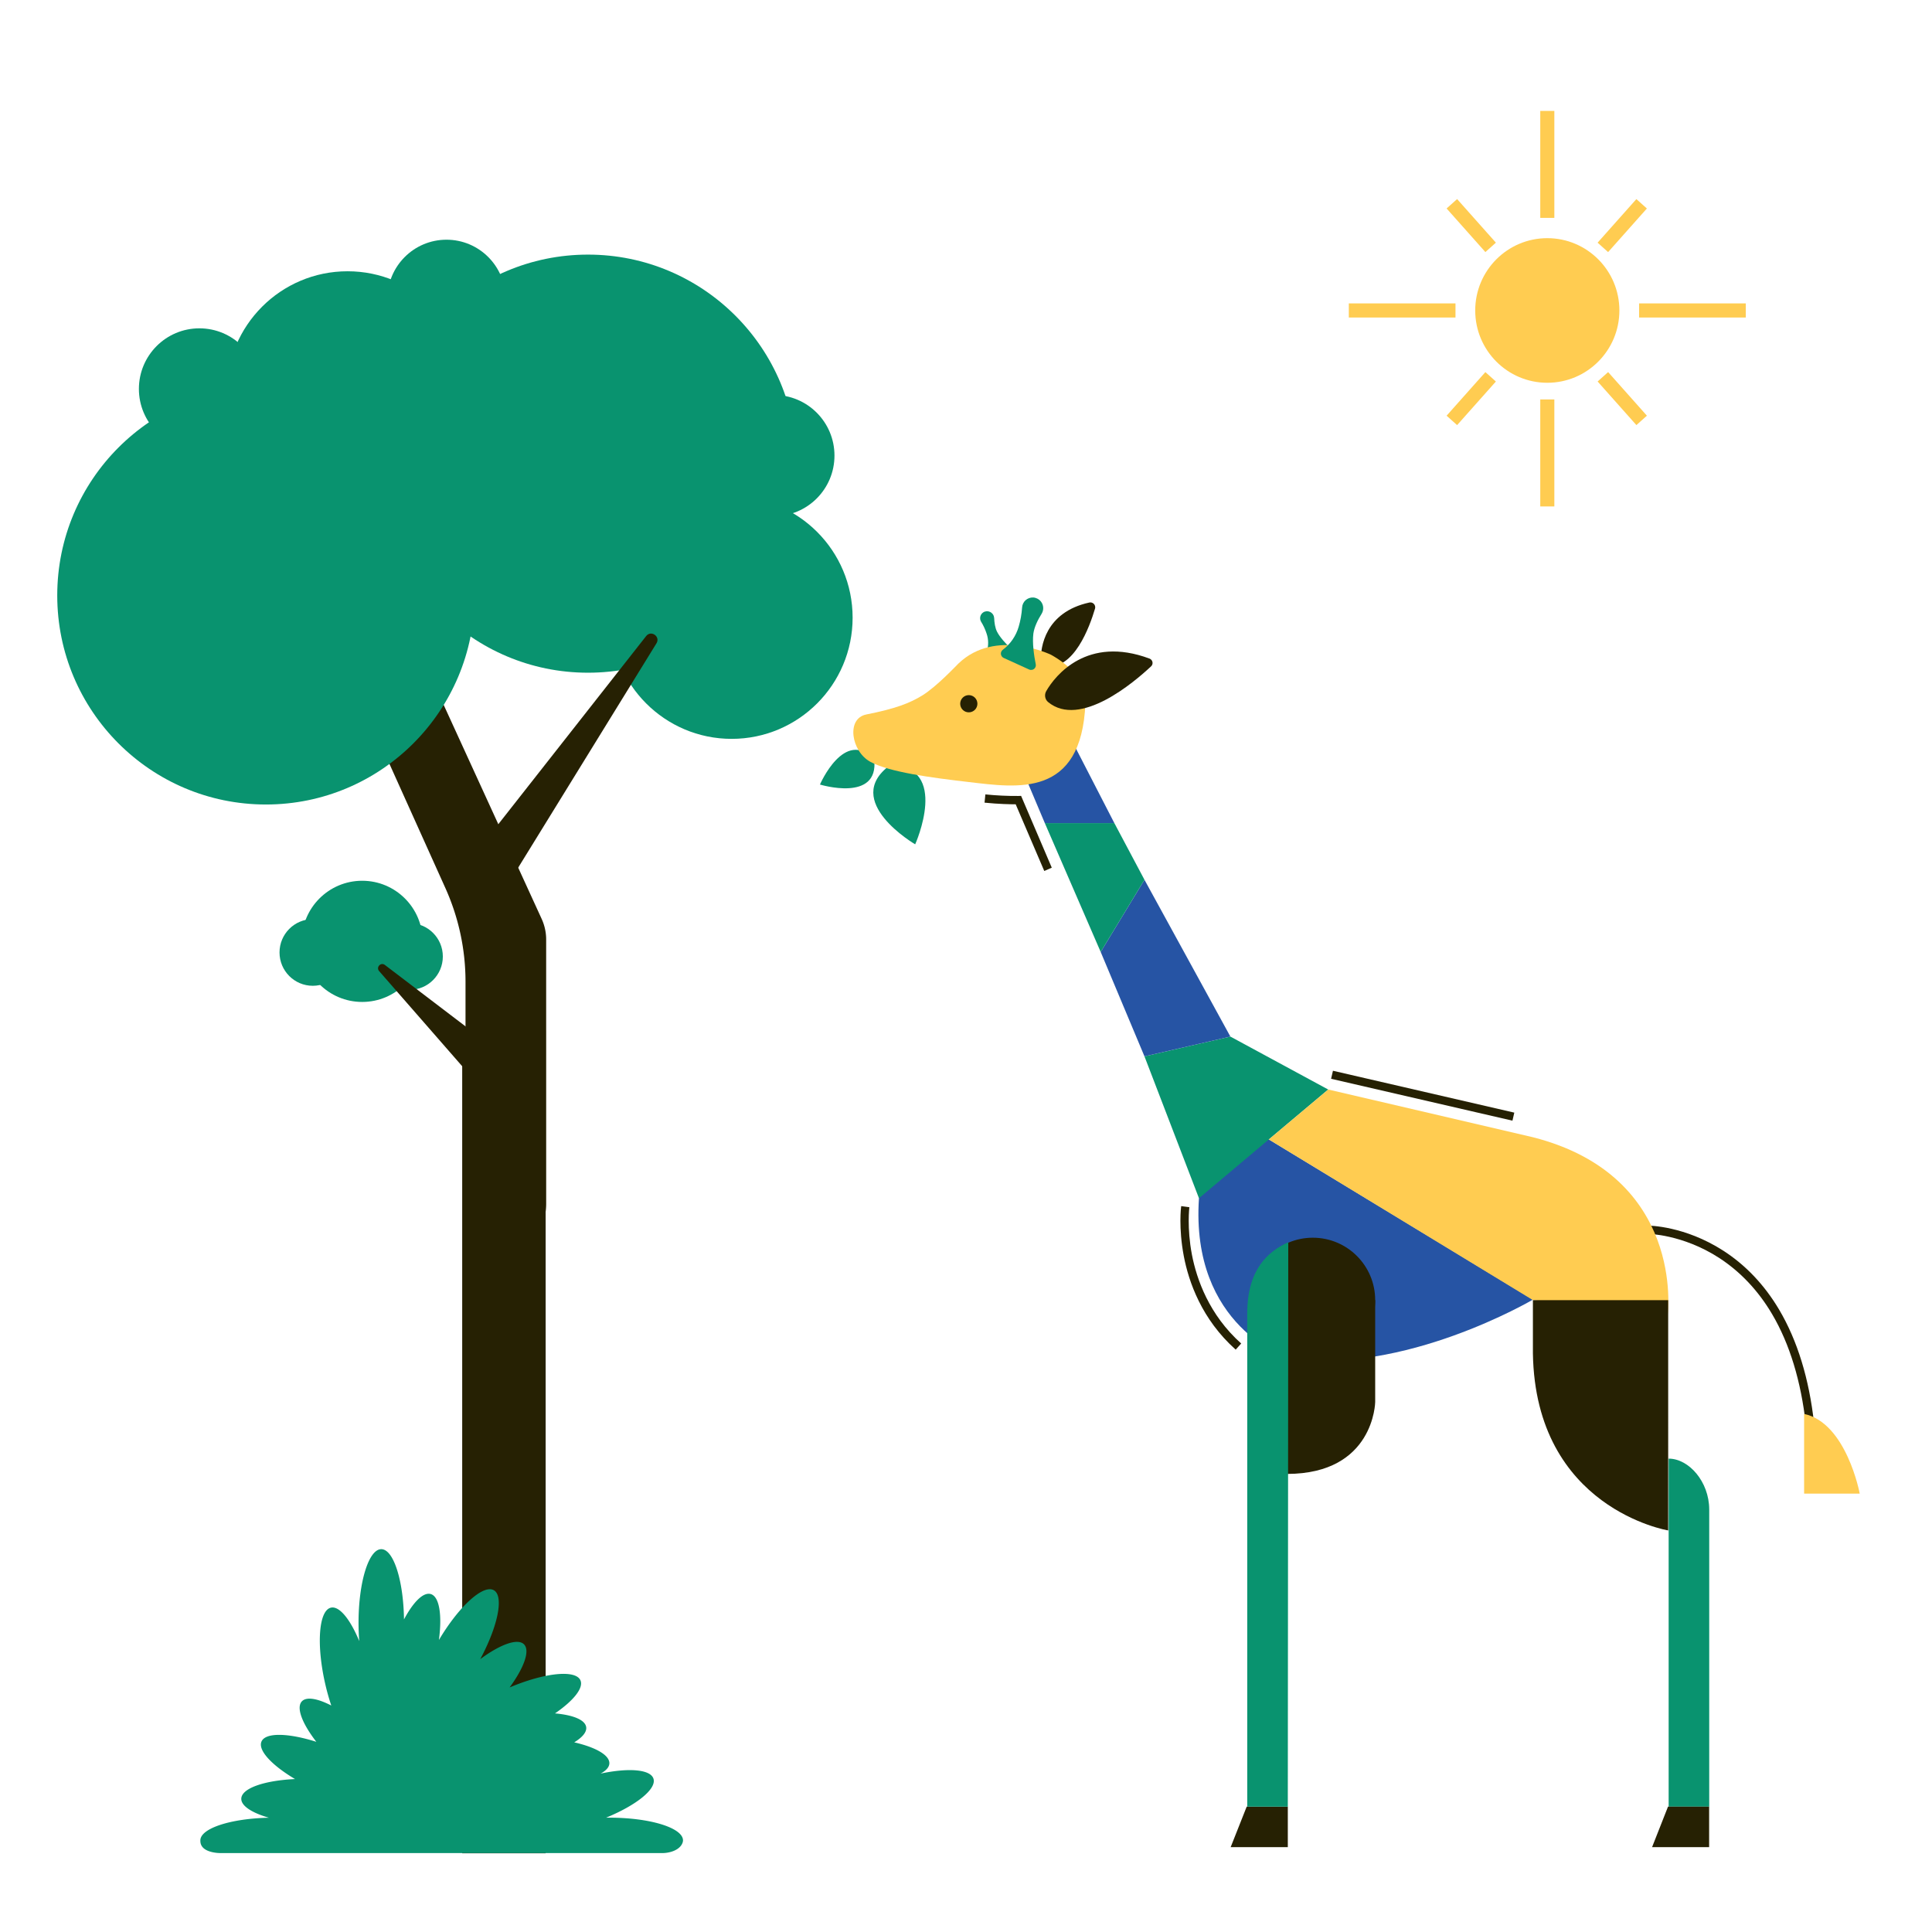 <svg xmlns="http://www.w3.org/2000/svg" viewBox="0 0 1080 1080" width="1080" height="1080"><g transform="translate(429.0 313.0) rotate(-57.834 40.0 85.0) translate(0.0 88.198) scale(0.323 0.323)"><svg width="105.206" height="102.245" viewBox="0 273.267 105.206 102.245"><path d="M247.543 249.874S238.586 403.023 142.3 354.3c-47.971-96.663 105.243-104.426 105.243-104.426zM0 302.344s27.922 103.336 86.758 56.349C105.762 285.834 0 302.344 0 302.344z" fill="#09936f"/><path d="M109.832 179.432h9v347.285h-9z" fill="#09936f"/><g fill="#ffcc51"><path d="M114.332 0c6.448 0 11.674 5.227 11.674 11.675v84.121c0 6.448-5.227 11.675-11.674 11.675-6.448 0-11.674-5.227-11.674-11.675V11.675C102.658 5.227 107.885 0 114.332 0z"/><path d="M85.573 3.786c6.228-1.669 12.63 2.027 14.298 8.256l21.772 81.255c1.669 6.228-2.027 12.63-8.255 14.299-6.228 1.669-12.63-2.027-14.298-8.256L77.318 18.085c-1.669-6.229 2.027-12.63 8.255-14.299z"/><path d="M58.773 14.887c5.584-3.224 12.724-1.31 15.948 4.274l42.061 72.851c3.224 5.584 1.311 12.724-4.273 15.948s-12.724 1.31-15.948-4.274L54.5 30.835c-3.224-5.584-1.311-12.724 4.273-15.948z"/><path d="M35.759 32.546c4.559-4.559 11.951-4.559 16.511 0l59.483 59.483c4.559 4.559 4.56 11.951 0 16.511-4.559 4.559-11.951 4.559-16.511 0L35.76 49.057c-4.56-4.559-4.56-11.951-.001-16.511z"/><path d="M18.101 55.56c3.224-5.584 10.364-7.497 15.948-4.273l72.851 42.06c5.584 3.224 7.497 10.364 4.274 15.948-3.224 5.584-10.364 7.497-15.948 4.273l-72.851-42.06c-5.584-3.224-7.498-10.364-4.274-15.948z"/><path d="M6.999 82.358c1.669-6.228 8.071-9.924 14.299-8.255l81.255 21.772c6.228 1.669 9.924 8.07 8.256 14.298-1.669 6.228-8.071 9.924-14.299 8.255L15.255 96.657c-6.228-1.669-9.924-8.071-8.256-14.299z"/><path d="M3.213 111.119c0-6.448 5.227-11.674 11.675-11.674h84.121c6.448 0 11.675 5.227 11.675 11.674 0 6.448-5.227 11.674-11.675 11.674H14.888c-6.448.001-11.675-5.226-11.675-11.674z"/><path d="M7 139.878c-1.669-6.228 2.027-12.63 8.256-14.298l81.255-21.772c6.228-1.669 12.63 2.027 14.299 8.255 1.669 6.228-2.027 12.63-8.256 14.298l-81.255 21.772c-6.228 1.669-12.63-2.027-14.299-8.255z"/><path d="M18.101 166.679c-3.224-5.584-1.31-12.724 4.274-15.948l72.851-42.06c5.584-3.224 12.724-1.311 15.948 4.273s1.31 12.724-4.274 15.948l-72.851 42.06c-5.584 3.224-12.724 1.31-15.948-4.273z"/><path d="M35.759 189.693c-4.559-4.559-4.559-11.951 0-16.511l59.483-59.483c4.559-4.559 11.951-4.56 16.511 0 4.559 4.559 4.559 11.951 0 16.511L52.27 189.692c-4.559 4.56-11.951 4.56-16.511.001z"/><path d="M58.774 207.35c-5.584-3.224-7.497-10.364-4.273-15.948l42.061-72.851c3.224-5.584 10.364-7.497 15.948-4.274 5.584 3.224 7.497 10.364 4.273 15.948l-42.061 72.851c-3.224 5.584-10.365 7.497-15.948 4.274z"/><path d="M85.573 218.451c-6.228-1.669-9.924-8.071-8.255-14.299l21.772-81.255c1.669-6.228 8.07-9.924 14.298-8.256 6.228 1.669 9.924 8.071 8.255 14.299l-21.772 81.255c-1.669 6.229-8.07 9.925-14.298 8.256z"/><path d="M114.332 222.237c-6.448 0-11.674-5.227-11.674-11.675v-84.121c0-6.448 5.227-11.675 11.674-11.675 6.448 0 11.674 5.227 11.674 11.675v84.121c.001 6.448-5.226 11.675-11.674 11.675z"/><path d="M143.093 218.451c-6.228 1.669-12.63-2.027-14.298-8.256l-21.772-81.255c-1.669-6.228 2.027-12.63 8.255-14.299 6.228-1.669 12.63 2.027 14.298 8.256l21.772 81.255c1.669 6.229-2.027 12.63-8.255 14.299z"/><path d="M169.892 207.35c-5.584 3.224-12.724 1.31-15.948-4.274l-42.061-72.851c-3.224-5.584-1.311-12.724 4.273-15.948s12.724-1.31 15.948 4.274l42.061 72.851c3.223 5.584 1.31 12.724-4.273 15.948z"/><path d="M192.906 189.691c-4.559 4.559-11.951 4.559-16.511 0l-59.483-59.483c-4.559-4.559-4.56-11.951 0-16.511 4.559-4.559 11.951-4.559 16.511 0l59.483 59.483c4.559 4.56 4.559 11.952 0 16.511z"/><path d="M210.564 166.677c-3.224 5.584-10.364 7.497-15.948 4.273l-72.851-42.061c-5.584-3.224-7.497-10.364-4.274-15.948 3.224-5.584 10.364-7.497 15.948-4.273l72.851 42.06c5.585 3.226 7.498 10.366 4.274 15.949z"/><path d="M221.665 139.878c-1.669 6.228-8.071 9.924-14.299 8.255l-81.255-21.772c-6.228-1.669-9.924-8.07-8.256-14.298 1.669-6.228 8.071-9.924 14.299-8.255l81.255 21.772c6.229 1.669 9.925 8.07 8.256 14.298z"/><path d="M225.451 111.118c0 6.448-5.227 11.674-11.675 11.674h-84.121c-6.448 0-11.675-5.227-11.675-11.674 0-6.448 5.227-11.674 11.675-11.674h84.121c6.448 0 11.675 5.227 11.675 11.674z"/><path d="M221.665 82.359c1.669 6.228-2.027 12.63-8.256 14.298l-81.255 21.772c-6.228 1.669-12.63-2.027-14.299-8.255-1.669-6.228 2.027-12.63 8.256-14.298l81.255-21.772c6.229-1.669 12.631 2.027 14.299 8.255z"/><path d="M210.564 55.559c3.224 5.584 1.31 12.724-4.274 15.948l-72.851 42.061c-5.584 3.224-12.724 1.311-15.948-4.273s-1.31-12.724 4.274-15.948l72.851-42.06c5.584-3.225 12.724-1.312 15.948 4.272z"/><path d="M192.906 32.546c4.559 4.559 4.559 11.951 0 16.511l-59.483 59.483c-4.559 4.559-11.951 4.56-16.511 0-4.559-4.559-4.559-11.951 0-16.511l59.483-59.483c4.559-4.559 11.951-4.559 16.511 0z"/><path d="M169.891 14.887c5.584 3.224 7.497 10.364 4.273 15.948l-42.061 72.851c-3.224 5.584-10.364 7.497-15.948 4.274-5.584-3.224-7.497-10.364-4.273-15.948l42.061-72.851c3.224-5.585 10.364-7.498 15.948-4.274z"/><path d="M143.101 3.809c6.228 1.67 9.924 8.073 8.254 14.302l-21.787 81.261c-1.67 6.229-8.073 9.924-14.301 8.254s-9.924-8.073-8.254-14.302L128.8 12.063c1.67-6.228 8.072-9.924 14.301-8.254z"/><circle cx="114.332" cy="111.119" r="11.675"/></g><circle cx="114.332" cy="111.119" fill="#2654a4" r="72.433"/><path d="m81.842 360.638 5.808-6.875 31.138 26.305-5.807 6.875z" fill="#09936f"/><path d="m112.222 378.893 28.316-30.161 6.562 6.16-28.316 30.162z" fill="#09936f"/></svg></g><g transform="translate(402.0 332.0) rotate(-140.795 55.5 118.5) translate(0.0 122.827) scale(0.448 0.45)"><svg width="107.046" height="102.232" viewBox="0 272.974 107.046 102.232"><path d="M247.543 249.874S238.586 403.023 142.3 354.3c-47.971-96.663 105.243-104.426 105.243-104.426zM0 302.344s27.922 103.336 86.758 56.349C105.762 285.834 0 302.344 0 302.344z" fill="#09936f"/><path d="M109.832 179.432h9v347.285h-9z" fill="#09936f"/><g fill="#ffcc51"><path d="M114.332 0c6.448 0 11.674 5.227 11.674 11.675v84.121c0 6.448-5.227 11.675-11.674 11.675-6.448 0-11.674-5.227-11.674-11.675V11.675C102.658 5.227 107.885 0 114.332 0z"/><path d="M85.573 3.786c6.228-1.669 12.63 2.027 14.298 8.256l21.772 81.255c1.669 6.228-2.027 12.63-8.255 14.299-6.228 1.669-12.63-2.027-14.298-8.256L77.318 18.085c-1.669-6.229 2.027-12.63 8.255-14.299z"/><path d="M58.773 14.887c5.584-3.224 12.724-1.31 15.948 4.274l42.061 72.851c3.224 5.584 1.311 12.724-4.273 15.948s-12.724 1.31-15.948-4.274L54.5 30.835c-3.224-5.584-1.311-12.724 4.273-15.948z"/><path d="M35.759 32.546c4.559-4.559 11.951-4.559 16.511 0l59.483 59.483c4.559 4.559 4.56 11.951 0 16.511-4.559 4.559-11.951 4.559-16.511 0L35.76 49.057c-4.56-4.559-4.56-11.951-.001-16.511z"/><path d="M18.101 55.56c3.224-5.584 10.364-7.497 15.948-4.273l72.851 42.06c5.584 3.224 7.497 10.364 4.274 15.948-3.224 5.584-10.364 7.497-15.948 4.273l-72.851-42.06c-5.584-3.224-7.498-10.364-4.274-15.948z"/><path d="M6.999 82.358c1.669-6.228 8.071-9.924 14.299-8.255l81.255 21.772c6.228 1.669 9.924 8.07 8.256 14.298-1.669 6.228-8.071 9.924-14.299 8.255L15.255 96.657c-6.228-1.669-9.924-8.071-8.256-14.299z"/><path d="M3.213 111.119c0-6.448 5.227-11.674 11.675-11.674h84.121c6.448 0 11.675 5.227 11.675 11.674 0 6.448-5.227 11.674-11.675 11.674H14.888c-6.448.001-11.675-5.226-11.675-11.674z"/><path d="M7 139.878c-1.669-6.228 2.027-12.63 8.256-14.298l81.255-21.772c6.228-1.669 12.63 2.027 14.299 8.255 1.669 6.228-2.027 12.63-8.256 14.298l-81.255 21.772c-6.228 1.669-12.63-2.027-14.299-8.255z"/><path d="M18.101 166.679c-3.224-5.584-1.31-12.724 4.274-15.948l72.851-42.06c5.584-3.224 12.724-1.311 15.948 4.273s1.31 12.724-4.274 15.948l-72.851 42.06c-5.584 3.224-12.724 1.31-15.948-4.273z"/><path d="M35.759 189.693c-4.559-4.559-4.559-11.951 0-16.511l59.483-59.483c4.559-4.559 11.951-4.56 16.511 0 4.559 4.559 4.559 11.951 0 16.511L52.27 189.692c-4.559 4.56-11.951 4.56-16.511.001z"/><path d="M58.774 207.35c-5.584-3.224-7.497-10.364-4.273-15.948l42.061-72.851c3.224-5.584 10.364-7.497 15.948-4.274 5.584 3.224 7.497 10.364 4.273 15.948l-42.061 72.851c-3.224 5.584-10.365 7.497-15.948 4.274z"/><path d="M85.573 218.451c-6.228-1.669-9.924-8.071-8.255-14.299l21.772-81.255c1.669-6.228 8.07-9.924 14.298-8.256 6.228 1.669 9.924 8.071 8.255 14.299l-21.772 81.255c-1.669 6.229-8.07 9.925-14.298 8.256z"/><path d="M114.332 222.237c-6.448 0-11.674-5.227-11.674-11.675v-84.121c0-6.448 5.227-11.675 11.674-11.675 6.448 0 11.674 5.227 11.674 11.675v84.121c.001 6.448-5.226 11.675-11.674 11.675z"/><path d="M143.093 218.451c-6.228 1.669-12.63-2.027-14.298-8.256l-21.772-81.255c-1.669-6.228 2.027-12.63 8.255-14.299 6.228-1.669 12.63 2.027 14.298 8.256l21.772 81.255c1.669 6.229-2.027 12.63-8.255 14.299z"/><path d="M169.892 207.35c-5.584 3.224-12.724 1.31-15.948-4.274l-42.061-72.851c-3.224-5.584-1.311-12.724 4.273-15.948s12.724-1.31 15.948 4.274l42.061 72.851c3.223 5.584 1.31 12.724-4.273 15.948z"/><path d="M192.906 189.691c-4.559 4.559-11.951 4.559-16.511 0l-59.483-59.483c-4.559-4.559-4.56-11.951 0-16.511 4.559-4.559 11.951-4.559 16.511 0l59.483 59.483c4.559 4.56 4.559 11.952 0 16.511z"/><path d="M210.564 166.677c-3.224 5.584-10.364 7.497-15.948 4.273l-72.851-42.061c-5.584-3.224-7.497-10.364-4.274-15.948 3.224-5.584 10.364-7.497 15.948-4.273l72.851 42.06c5.585 3.226 7.498 10.366 4.274 15.949z"/><path d="M221.665 139.878c-1.669 6.228-8.071 9.924-14.299 8.255l-81.255-21.772c-6.228-1.669-9.924-8.07-8.256-14.298 1.669-6.228 8.071-9.924 14.299-8.255l81.255 21.772c6.229 1.669 9.925 8.07 8.256 14.298z"/><path d="M225.451 111.118c0 6.448-5.227 11.674-11.675 11.674h-84.121c-6.448 0-11.675-5.227-11.675-11.674 0-6.448 5.227-11.674 11.675-11.674h84.121c6.448 0 11.675 5.227 11.675 11.674z"/><path d="M221.665 82.359c1.669 6.228-2.027 12.63-8.256 14.298l-81.255 21.772c-6.228 1.669-12.63-2.027-14.299-8.255-1.669-6.228 2.027-12.63 8.256-14.298l81.255-21.772c6.229-1.669 12.631 2.027 14.299 8.255z"/><path d="M210.564 55.559c3.224 5.584 1.31 12.724-4.274 15.948l-72.851 42.061c-5.584 3.224-12.724 1.311-15.948-4.273s-1.31-12.724 4.274-15.948l72.851-42.06c5.584-3.225 12.724-1.312 15.948 4.272z"/><path d="M192.906 32.546c4.559 4.559 4.559 11.951 0 16.511l-59.483 59.483c-4.559 4.559-11.951 4.56-16.511 0-4.559-4.559-4.559-11.951 0-16.511l59.483-59.483c4.559-4.559 11.951-4.559 16.511 0z"/><path d="M169.891 14.887c5.584 3.224 7.497 10.364 4.273 15.948l-42.061 72.851c-3.224 5.584-10.364 7.497-15.948 4.274-5.584-3.224-7.497-10.364-4.273-15.948l42.061-72.851c3.224-5.585 10.364-7.498 15.948-4.274z"/><path d="M143.101 3.809c6.228 1.67 9.924 8.073 8.254 14.302l-21.787 81.261c-1.67 6.229-8.073 9.924-14.301 8.254s-9.924-8.073-8.254-14.302L128.8 12.063c1.67-6.228 8.072-9.924 14.301-8.254z"/><circle cx="114.332" cy="111.119" r="11.675"/></g><circle cx="114.332" cy="111.119" fill="#2654a4" r="72.433"/><path d="m81.842 360.638 5.808-6.875 31.138 26.305-5.807 6.875z" fill="#09936f"/><path d="m112.222 378.893 28.316-30.161 6.562 6.16-28.316 30.162z" fill="#09936f"/></svg></g><g transform="translate(477.0 334.0) rotate(0.0 281.5 349.5) scale(0.512 0.512)"><svg width="1098.9" height="1364.4" viewBox="0 0 1098.9 1364.4"><path d="M890.2 940.2v380h44.3V995.6c-.1-30.2-22.2-55.4-44.3-55.4z" fill="#09936f"/><path d="M934.4 1320.2v44.2h-62.3l17.4-44.2z" fill="#262103"/><path d="M742 766.6s-141.6 83.5-267.6 63.7c0 0-106.5-33.9-97-174.5 4.8-15.9 13.6-30.2 25.7-41.5 19.4-18 50.6-22.6 50.6-22.6z" fill="#2654a4"/><circle cx="501.7" cy="767.1" fill="#262103" r="68.1"/><path d="m317.9 501 59.5 154.9 141.1-118.7-106.8-57.8z" fill="#09936f"/><path d="M1040 903.1c-5.3-47.6-17.7-88.2-36.8-120.6-15.2-25.8-34.8-46.5-58.1-61.6-39.8-25.7-77.3-26.1-77.6-26.1v-9c1.6 0 40.2.3 82.1 27.2 24.6 15.8 45.2 37.5 61.2 64.5 19.9 33.6 32.8 75.4 38.2 124.5z" fill="#262103"/><path d="M1038.1 891.4v87h60.7c.1 0-14.5-77.3-60.7-87zM889.2 782S908.4 631.7 742 589.3l-223.4-52.1-64.9 54.5L742 767.1z" fill="#ffcc51"/><path d="M889.7 1018.6S744.8 994.8 742 825.4v-58.2h147.7zm-415.3 301.6v44.2H412l17.5-44.2z" fill="#262103"/><path d="m317.9 501-47.8-114 47.8-78.8 93.8 171.2z" fill="#2654a4"/><path d="m270.1 387-61-140.7H285l32.9 61.9z" fill="#09936f"/><path d="m209.1 246.3-46.4-109.9 61.8-7.6L285 246.3z" fill="#2654a4"/><path d="M204.8 68.5c-.4-13.9 4.5-52.4 52.9-63 2.9-.6 5.7 1.2 6.3 4.1.2.9.2 1.8-.1 2.6-5.8 19.6-23 67.2-53.5 62.8-3.1-.6-5.5-3.3-5.6-6.5z" fill="#262103"/><path d="M149.5 64.1c-1.9.3-3.7-.9-4-2.8-.1-.6-.1-1.1.1-1.7 2.2-6.6 2.2-13.7-.1-20.3-1.5-4.5-3.4-8.7-5.9-12.7-2.2-3.6-1.1-8.3 2.5-10.5.5-.3 1-.6 1.6-.7 4-1.3 8.3.9 9.7 4.9.2.7.3 1.4.4 2.1.2 5 1 10.8 3.2 15.1 3.1 6 9.5 12.9 14 17.2 1.4 1.3 1.4 3.5.1 4.9-.5.5-1.2.9-1.9 1z" fill="#09936f"/><path d="M215.8 62.5S155.4 33.3 114.9 72c-2.7 2.6-23.8 25.2-39.5 34.9-13.8 8.5-29.3 14.5-61.1 20.8-22.4 4.4-16.5 40.4 4.3 51.7s66.2 17.3 107.5 22.1c53.1 6.2 122.9 17.5 127.3-85.6-.1.1 5.4-29.5-37.6-53.4z" fill="#ffcc51"/><path d="M210.6 102.3c9.8-17.2 44.8-61 112.8-35.6 2.6 1 4 3.9 3 6.6-.3.7-.7 1.4-1.3 1.9-18.5 17.3-77.6 67.8-112.5 38.9-3.4-2.9-4.2-7.9-2-11.8z" fill="#262103"/><path d="M164.2 66c-2.6-1.2-3.8-4.3-2.6-6.9.4-.8.9-1.5 1.6-2 8.4-6.3 14.5-15.2 17.4-25.3 2-6.8 3.2-13.8 3.7-20.9.4-6.4 5.8-11.2 12.2-10.9.9.1 1.8.2 2.6.5 6.1 1.8 9.6 8.3 7.8 14.4-.3 1-.8 2-1.3 2.9-4 6.4-8 14.3-9 21.6-1.3 10.2.7 24.2 2.6 33.5.6 2.8-1.3 5.6-4.1 6.1-1.1.2-2.2.1-3.2-.4z" fill="#09936f"/><circle cx="126.1" cy="116" fill="#262103" r="9.4"/><path d="M569.8 767.1v111.3s-1 78.5-96.4 78.5l1-189.9z" fill="#262103"/><path d="M474.4 1320.2h-44.3V782c0-48.6 22.6-67.9 44.8-78.1z" fill="#09936f"/><g fill="#262103"><path d="M417.5 821.2c-37.1-33.1-51.3-73.9-56.7-102.3-5.8-30.7-3-53.4-2.8-54.4l8.9 1.2-4.5-.6 4.5.6c0 .2-2.8 22.4 2.8 51.8 5.2 26.9 18.7 65.6 53.8 97zm104.163-295.714 2.025-8.77 197.998 45.72-2.025 8.77zM208.5 298.6l-31.2-72.8c-5.6 0-18.3-.2-34-1.8l.9-9c12 1.2 24 1.8 36 1.7l3-.1 33.5 78.4z"/></g></svg></g><g transform="translate(32.0 134.0) rotate(0.0 222.5 286.0) scale(0.547 0.548)"><svg width="812.831" height="1043.854" viewBox="0 0 812.831 1043.854"><path d="M439.124 1043.854h-21.892v-286.89c0-32.947-7.008-65.518-20.559-95.549L302.88 453.547h82.416l109.76 239.297a50.437 50.437 0 0 1 4.592 21.028v269.457c.001 33.427-27.097 60.525-60.524 60.525z" fill="#262103"/><g fill="#09936f"><circle cx="213.252" cy="362.889" r="213.252"/><circle cx="542.402" cy="228.448" r="213.252"/><circle cx="296.699" cy="155.818" r="123.624"/><circle cx="689.206" cy="385.554" r="123.624"/><circle cx="145.259" cy="152.213" r="61.812"/><circle cx="311.637" cy="715.734" r="61.812"/><circle cx="261.157" cy="727.066" r="33.997"/><circle cx="360.056" cy="731.187" r="33.997"/><circle cx="732.475" cy="220.206" r="61.812"/><circle cx="397.787" cy="60.396" r="60.396"/></g><path d="m420.46 634.721 37.723 26.67L612.388 411.69c4.268-6.911-5.529-13.759-10.553-7.377zm63.993 218.803-29.747 36.315L328.948 746.07c-3.423-3.914 1.72-9.423 5.859-6.277z" fill="#262103"/></svg></g><g transform="translate(48.0 779.0) rotate(-90 230.0 27.0) translate(0.0 7.371) scale(1.149 1.162)"><svg width="400.286" height="40.145" viewBox="0 6.346 400.286 40.145"><path d="M0 0h400.286v46.491H0z" fill="#262103"/></svg></g><g transform="translate(112.0 866.0) rotate(0.0 135.0 85.0) scale(0.406 0.406)"><svg width="664.54" height="418.43" viewBox="0 0 664.54 418.43"><path d="M635.566 418.43a44.188 44.188 0 0 0 12.477-1.7c13.89-4.086 16.5-12.54 16.5-15.738 0-17.3-45.36-31.31-101.31-31.31q-2.34 0-4.65.03c41.87-17.2 69.95-39.65 65.26-53.8-4.27-12.87-34.4-15.06-72.82-6.91 7.52-4 11.88-8.75 12.11-13.97.51-11.44-18.93-22.32-48.35-29.08 11.27-6.87 17.45-14.2 16.45-21-1.47-10.03-18.2-16.68-42.95-18.84 25.38-17.43 39.79-35.06 35-45.63-6.77-14.95-49.55-10.36-97.47 9.88 19.83-27.1 28.45-50.71 19.79-59.38-8.76-8.76-32.79.13-60.26 20.42 24.36-45.24 32.87-86.72 18.78-94.86-14.6-8.43-48.07 22.04-75.66 68.48 4.56-34.19.71-59.82-11.27-63.25-10.27-2.94-24.1 11.09-36.81 34.91C279.64 42.88 265.92 0 249.11 0c-17.3 0-31.31 45.36-31.31 101.31 0 8.72.34 17.18.98 25.26-12.34-29.91-27.38-48.73-39.04-46.03-16.84 3.91-20.26 51.26-7.63 105.76a318.22 318.22 0 0 0 8.14 28.94c-19.09-9.77-34.29-12.45-40.56-5.64-7.99 8.69.62 30.58 19.99 55.64-38.62-12.28-69.98-13.1-75.5-.4-5.22 12.01 14.17 32.66 46.17 51.67-42.16 1.96-73.35 12.61-73.98 26.82-.44 10.04 14.48 19.65 38.02 26.42C41.67 370.85 0 384.41 0 400.99c0 3.371 0 12.964 17.939 16.479a54.764 54.764 0 0 0 10.546.961z" fill="#09936f"/></svg></g><g transform="translate(754.0 62.0) rotate(0.0 111.0 110.5) scale(0.656 0.658)"><svg width="338.267" height="336.007" viewBox="0 0 338.267 336.007"><g fill="#ffcc51"><circle cx="169.134" cy="169.534" r="61.426"/><path d="M163.134 0h12v90.894h-12zm84.24 163.534h90.894v12h-90.894zM0 163.534h90.894v12H0zm163.134 81.58h12v90.894h-12zm-79.815 13.821 33.04-37.036 8.955 7.989-33.04 37.036zm128.691-29.063 8.956-7.989 33.04 37.041-8.955 7.989zM83.325 82.882l8.954-7.988 33.041 37.036-8.954 7.988zm128.667 29.066 33.04-37.035 8.955 7.988-33.04 37.035z"/></g></svg></g></svg>